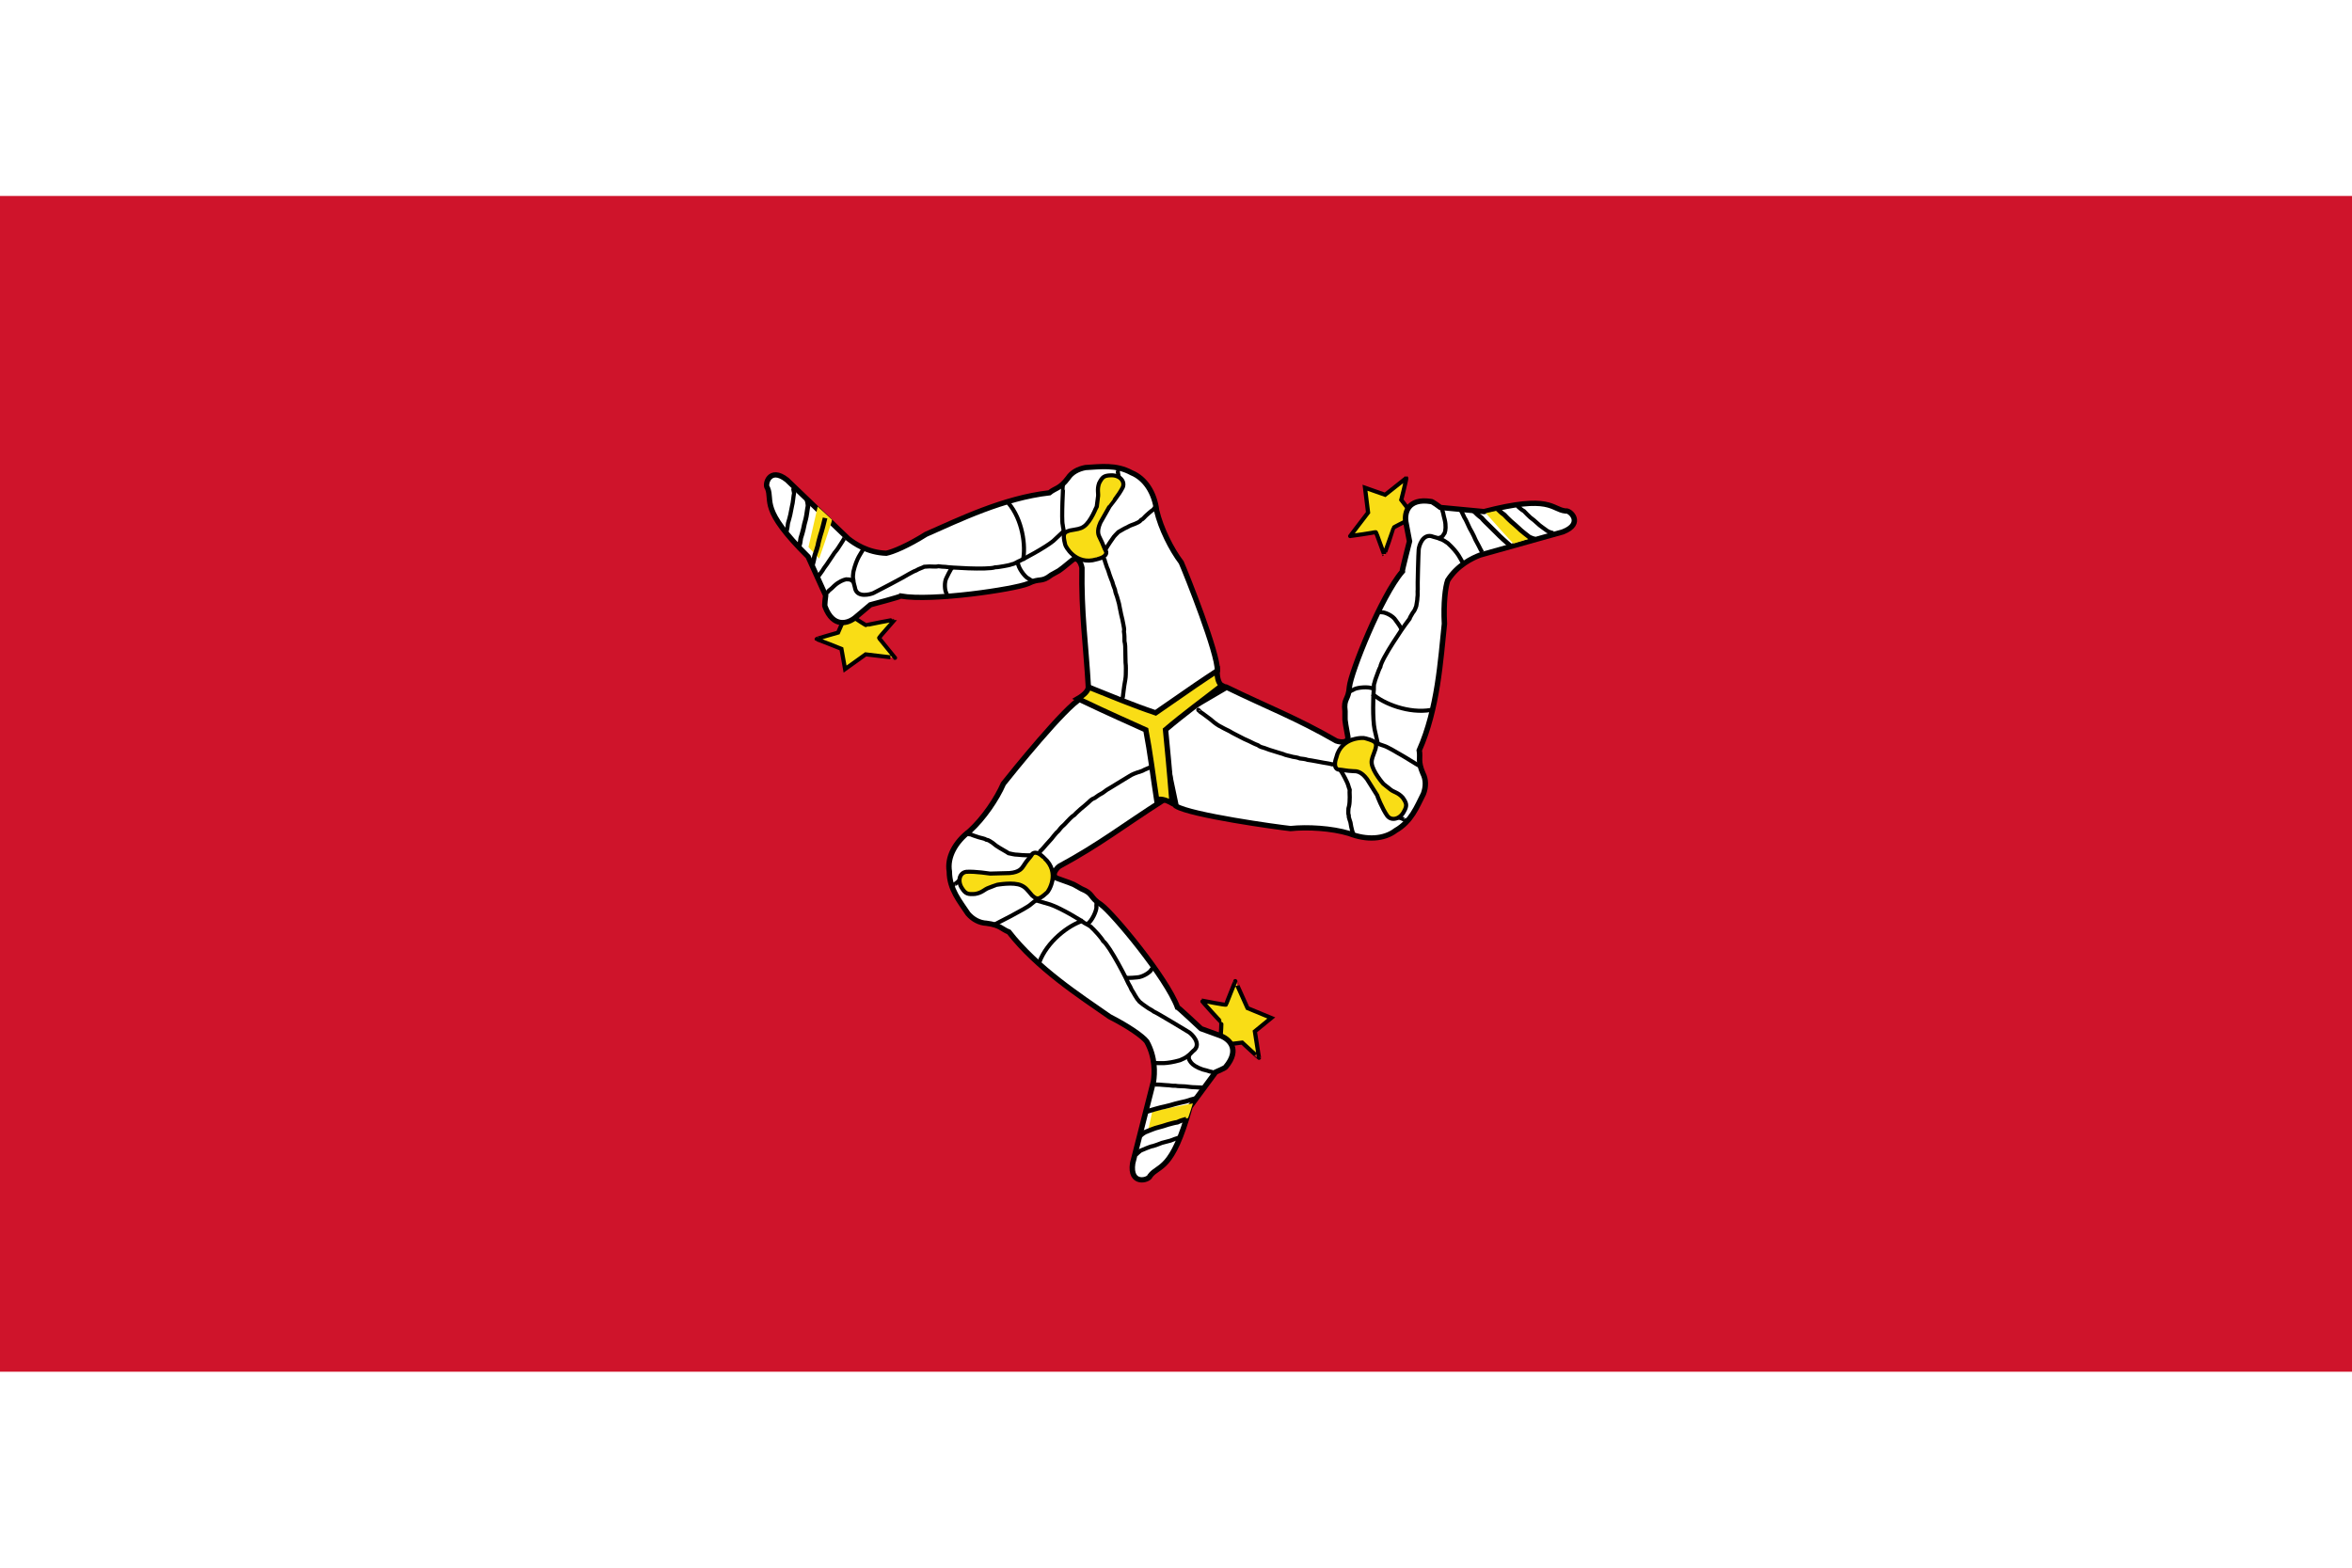 <?xml version="1.0" encoding="UTF-8"?>
<svg xmlns="http://www.w3.org/2000/svg" xmlns:xlink="http://www.w3.org/1999/xlink" width="24px" height="16px" viewBox="0 0 32 16" version="1.1">
<g id="surface1">
<rect x="0" y="0" width="32" height="16" style="fill:rgb(81.176%,7.843%,16.863%);fill-opacity:1;stroke:none;"/>
<path style="fill-rule:nonzero;fill:rgb(97.647%,86.667%,8.627%);fill-opacity:1;stroke-width:1;stroke-linecap:butt;stroke-linejoin:miter;stroke:rgb(0%,0%,0%);stroke-opacity:1;stroke-miterlimit:4;" d="M 225.981 126.363 C 226.195 126.567 228.811 128.173 228.878 128.1 C 228.943 127.957 235.754 126.392 235.756 126.463 C 235.692 126.606 231.885 131.103 232.095 131.166 C 232.238 131.303 236.057 135.83 236.129 135.898 C 236.198 135.895 228.97 135.288 228.97 135.288 L 224.103 139.115 L 223.043 134.144 C 223.043 134.144 217.012 131.947 216.942 131.949 C 216.802 131.883 222.083 130.158 222.083 130.158 L 223.683 126.016 C 223.683 126.016 225.706 126.442 225.981 126.363 Z M 225.981 126.363 " transform="matrix(0.056,0.002,-0.002,0.055,-0.774,-1.661)"/>
<path style="fill-rule:nonzero;fill:rgb(100%,100%,100%);fill-opacity:1;stroke-width:1.3;stroke-linecap:butt;stroke-linejoin:miter;stroke:rgb(0%,0%,0%);stroke-opacity:1;stroke-miterlimit:4;" d="M 314.455 136.201 C 314.458 131.971 306.149 112.787 304.736 109.802 C 302.209 106.643 299.482 101.586 298.301 97.184 C 297.605 92.765 295.207 89.319 291.91 88.089 C 288.035 86.102 284.247 86.861 280.654 87.191 C 278.865 87.603 277.369 88.498 276.514 89.937 C 274.595 92.75 273.478 92.505 272.132 93.748 C 261.028 95.454 250.538 101.158 242.555 105.088 C 238.284 108.049 234.734 109.718 233.083 110.125 C 228.509 110.135 225.252 107.986 223.691 106.839 L 208.342 92.894 C 203.939 89.585 202.844 94.344 203.7 95.092 C 205.119 98.288 201.924 100.226 214.143 111.667 L 218.743 121.103 C 218.743 121.103 218.48 123.72 218.692 123.854 C 220.872 129.14 224.434 127.824 226.117 126.288 L 229.685 122.997 C 229.685 122.997 236.891 120.785 236.953 120.572 C 244.681 121.656 264.452 117.901 267.73 116.383 C 270.657 114.735 270.841 116.139 273.337 114.012 C 275.509 112.601 274.299 113.769 278.273 110.183 C 279.486 109.085 280.442 110.816 280.688 112.006 C 280.907 123.138 282.245 130.285 283.295 141.39 L 299.997 150.003 Z M 314.455 136.201 " transform="matrix(0.056,0.002,-0.002,0.055,-0.774,-1.661)"/>
<path style=" stroke:none;fill-rule:nonzero;fill:rgb(97.647%,86.667%,8.627%);fill-opacity:1;" d="M 11.32 4.406 C 11.328 4.414 11.145 4.934 11.145 4.934 C 11.145 4.934 11 4.781 11 4.777 L 11.125 4.227 Z M 11.32 4.406 "/>
<path style="fill:none;stroke-width:1.13;stroke-linecap:butt;stroke-linejoin:miter;stroke:rgb(0%,0%,0%);stroke-opacity:1;stroke-miterlimit:4;" d="M 217.92 101.954 C 217.802 102.592 217.2 105.432 216.948 106.216 C 216.767 107.068 216.517 107.922 216.408 108.842 C 216.161 109.767 216.043 110.406 215.726 111.333 C 215.615 112.182 215.432 112.964 215.251 113.816 M 213.344 97.593 C 213.418 97.732 213.653 98.57 213.671 99.133 C 213.551 99.701 213.408 101.751 213.223 102.462 C 213.041 103.243 212.858 104.025 212.746 104.874 C 212.566 105.726 212.445 106.294 212.196 107.149 C 212.151 107.926 212.035 108.634 211.85 109.346 " transform="matrix(0.056,0.002,-0.002,0.055,-0.774,-1.661)"/>
<path style="fill:none;stroke-width:1;stroke-linecap:butt;stroke-linejoin:miter;stroke:rgb(0%,0%,0%);stroke-opacity:1;stroke-miterlimit:4;" d="M 262.243 96.612 C 265.836 100.583 266.947 107.102 266.3 110.719 M 248.377 120.194 L 248.444 120.122 C 248.247 120.481 248.379 120.265 248.006 119.431 C 247.644 118.95 247.297 116.776 247.951 115.555 C 248.21 114.983 248.596 114.054 248.924 113.479 C 248.986 113.265 249.258 113.115 249.323 112.972 M 222.788 106.799 L 222.721 106.871 L 222.46 107.374 C 222.134 108.019 221.67 108.669 221.409 109.171 C 221.083 109.816 220.545 110.327 220.219 110.973 C 219.822 111.55 219.432 112.338 219.034 112.915 C 218.641 113.633 218.173 114.142 217.782 114.931 C 217.454 115.505 217.186 115.796 216.791 116.444 L 217.782 114.931 C 217.454 115.505 217.186 115.796 216.791 116.444 M 209.785 94.679 C 209.857 94.747 210.092 95.586 210.177 96.076 C 210.056 96.644 209.981 98.621 209.794 99.261 C 209.678 99.97 209.562 100.679 209.449 101.458 C 209.266 102.24 209.212 102.735 208.963 103.589 C 208.916 104.296 208.867 104.932 208.682 105.643 M 225.421 117.569 C 224.561 116.681 224.085 116.978 223.529 116.926 C 222.911 117.088 221.817 117.547 220.743 118.64 C 220.341 119.076 220.006 119.44 219.466 119.881 C 219.202 120.312 218.997 120.39 218.729 120.68 M 288.504 87.778 L 288.437 87.851 C 288.634 87.492 288.433 87.71 288.67 88.619 C 288.9 89.316 288.914 89.739 289.211 90.363 M 275.447 91.241 C 275.38 91.314 275.254 100.342 275.639 101.528 C 275.731 102.23 275.959 102.857 276.057 103.77 C 276.076 104.333 276.158 104.754 276.243 105.244 C 276.541 105.869 276.559 106.432 276.921 106.914 C 277.08 107.543 277.564 107.527 277.861 108.152 C 278.221 108.563 278.869 109.317 279.224 109.587 M 269.172 115.982 C 268.891 115.851 268.18 115.31 267.546 114.979 C 266.84 114.579 265.182 112.589 265.068 111.183 " transform="matrix(0.056,0.002,-0.002,0.055,-0.774,-1.661)"/>
<path style="fill:none;stroke-width:1;stroke-linecap:butt;stroke-linejoin:miter;stroke:rgb(0%,0%,0%);stroke-opacity:1;stroke-miterlimit:4;" d="M 275.899 103.141 C 275.899 103.141 274.959 104.088 273.483 105.617 C 271.53 107.374 266.291 110.438 265.677 110.74 C 265.061 110.972 264.32 111.631 263.699 111.722 C 263.016 112.026 262.326 112.12 261.707 112.281 C 260.881 112.449 260.193 112.613 259.639 112.631 C 257.792 113.397 248.079 113.084 247.521 112.961 C 246.967 112.979 246.411 112.927 245.855 112.875 C 245.375 113.032 244.818 112.98 244.195 113.001 C 243.501 112.953 243.021 113.11 242.398 113.13 C 241.922 113.428 241.098 113.667 240.488 114.11 C 239.736 114.417 239.263 114.785 238.718 115.085 C 238.177 115.526 230.626 119.935 230.284 120.087 C 229.465 120.467 226.651 121.335 225.893 119.316 C 225.73 118.546 225.357 117.712 225.336 117.078 C 225.106 116.381 225.219 115.601 225.268 114.965 C 225.921 111.56 227.055 110.183 227.314 109.61 L 227.64 108.965 M 297.861 96.423 L 297.796 96.566 C 297.993 96.207 297.93 96.42 297.464 97 C 296.921 97.37 296.319 98.025 295.914 98.39 C 295.443 98.829 295.048 99.477 294.637 99.631 C 294.24 100.208 293.691 100.367 293.146 100.667 C 292.53 100.899 291.846 101.204 291.304 101.574 C 290.484 101.954 289.944 102.395 289.196 102.842 C 288.729 103.422 288.256 103.79 287.863 104.508 C 287.468 105.155 287.071 105.733 286.678 106.451 L 285.763 108.173 L 286.678 106.451 L 285.763 108.173 M 291.564 144.218 L 291.696 144.003 C 291.432 144.434 291.566 144.289 291.749 143.507 C 291.789 142.589 291.96 141.456 292.005 140.679 C 292.114 139.759 292.292 138.836 292.265 137.991 C 292.231 136.935 292.271 136.017 292.101 135.036 C 292.071 134.12 291.971 133.136 291.941 132.221 C 291.914 131.376 291.889 130.601 291.654 129.763 C 291.632 129.059 291.605 128.213 291.439 127.373 C 291.559 126.805 291.331 126.178 291.246 125.687 C 291.007 124.708 290.92 124.147 290.611 123.17 C 290.457 122.682 290.365 121.98 290.13 121.142 C 290.038 120.44 289.589 119.397 289.43 118.768 C 289.207 118.282 288.978 117.655 288.891 117.094 C 288.665 116.537 288.368 115.912 288.209 115.283 C 287.988 114.867 287.758 114.17 287.458 113.475 C 287.232 112.918 287.071 112.219 286.779 111.735 C 286.548 111.037 286.251 110.413 286.092 109.783 C 285.806 109.511 285.797 109.229 285.652 109.022 " transform="matrix(0.056,0.002,-0.002,0.055,-0.774,-1.661)"/>
<path style="fill-rule:nonzero;fill:rgb(97.647%,86.667%,8.627%);fill-opacity:1;stroke-width:1;stroke-linecap:butt;stroke-linejoin:miter;stroke:rgb(0%,0%,0%);stroke-opacity:1;stroke-miterlimit:4;" d="M 289.879 91.751 C 289.04 93.682 286.844 96.505 286.846 96.575 L 284.76 100.662 C 283.863 102.948 284.446 103.845 284.815 104.538 C 285.624 105.992 285.787 106.762 286.446 107.868 C 286.63 109.272 284.218 109.704 284.151 109.777 C 279.011 111.568 276.427 106.648 276.42 106.437 C 275.714 103.852 275.838 103.425 277.415 102.879 C 279.204 102.467 279.896 102.445 280.776 101.781 C 282.468 100.527 283.664 96.751 283.731 96.678 C 283.728 96.607 283.938 94.486 283.938 94.486 C 284.114 93.493 283.6 92.593 284.101 90.955 C 284.813 89.381 285.217 89.015 286.807 88.892 C 288.88 88.682 290.451 90.111 289.879 91.751 Z M 289.879 91.751 " transform="matrix(0.056,0.002,-0.002,0.055,-0.774,-1.661)"/>
<path style="fill-rule:nonzero;fill:rgb(97.647%,86.667%,8.627%);fill-opacity:1;stroke-width:1;stroke-linecap:butt;stroke-linejoin:miter;stroke:rgb(0%,0%,0%);stroke-opacity:1;stroke-miterlimit:4;" d="M 225.95 126.351 C 226.193 126.608 228.817 128.158 228.84 128.062 C 228.96 127.988 235.795 126.434 235.735 126.472 C 235.712 126.568 231.874 131.07 232.044 131.21 C 232.237 131.253 236.066 135.806 236.103 135.865 C 236.199 135.887 228.925 135.267 228.925 135.267 L 224.12 139.147 L 223.054 134.101 C 223.054 134.101 217.007 131.985 216.911 131.964 C 216.838 131.846 222.082 130.138 222.082 130.138 L 223.685 126.045 C 223.685 126.045 225.674 126.441 225.95 126.351 Z M 225.95 126.351 " transform="matrix(-0.03,0.047,-0.048,-0.029,31.974,-2.528)"/>
<path style="fill-rule:nonzero;fill:rgb(100%,100%,100%);fill-opacity:1;stroke-width:1.3;stroke-linecap:butt;stroke-linejoin:miter;stroke:rgb(0%,0%,0%);stroke-opacity:1;stroke-miterlimit:4;" d="M 314.486 136.197 C 314.498 131.95 306.129 112.766 304.745 109.874 C 302.227 106.627 299.489 101.56 298.357 97.207 C 297.598 92.786 295.186 89.31 291.866 88.11 C 288.034 86.086 284.286 86.864 280.691 87.221 C 278.925 87.584 277.368 88.551 276.514 89.978 C 274.575 92.731 273.514 92.493 272.141 93.754 C 261.059 95.416 250.554 101.206 242.535 105.125 C 238.312 108.074 234.704 109.744 233.034 110.128 C 228.557 110.136 225.218 107.97 223.668 106.812 L 208.375 92.906 C 203.895 89.573 202.828 94.394 203.676 95.09 C 205.147 98.254 201.974 100.224 214.093 111.698 L 218.721 121.136 C 218.721 121.136 218.443 123.755 218.672 123.858 C 220.858 129.105 224.433 127.782 226.106 126.335 L 229.701 123.043 C 229.701 123.043 236.818 120.744 236.961 120.573 C 244.624 121.686 264.449 117.936 267.685 116.335 C 270.668 114.727 270.788 116.12 273.382 114.02 C 275.501 112.623 274.307 113.772 278.284 110.161 C 279.454 109.108 280.419 110.792 280.646 111.956 C 280.884 123.142 282.256 130.281 283.276 141.39 L 300.004 150.001 Z M 314.486 136.197 " transform="matrix(-0.03,0.047,-0.048,-0.029,31.974,-2.528)"/>
<path style=" stroke:none;fill-rule:nonzero;fill:rgb(97.647%,86.667%,8.627%);fill-opacity:1;" d="M 20.594 4.73 C 20.582 4.734 20.215 4.316 20.215 4.316 C 20.215 4.316 20.422 4.27 20.426 4.273 L 20.848 4.652 Z M 20.594 4.73 "/>
<path style="fill:none;stroke-width:1.13;stroke-linecap:butt;stroke-linejoin:miter;stroke:rgb(0%,0%,0%);stroke-opacity:1;stroke-miterlimit:4;" d="M 217.886 101.922 C 217.783 102.557 217.241 105.421 216.996 106.226 C 216.786 107.09 216.577 107.954 216.367 108.817 C 216.135 109.777 216.032 110.412 215.703 111.35 C 215.65 112.199 215.464 112.967 215.254 113.83 M 213.349 97.564 C 213.422 97.682 213.658 98.595 213.675 99.155 C 213.595 99.694 213.396 101.775 213.173 102.484 C 212.987 103.252 212.897 104.041 212.748 104.868 C 212.539 105.732 212.459 106.271 212.19 107.172 C 212.16 107.924 211.997 108.596 211.811 109.364 " transform="matrix(-0.03,0.047,-0.048,-0.029,31.974,-2.528)"/>
<path style="fill:none;stroke-width:1;stroke-linecap:butt;stroke-linejoin:miter;stroke:rgb(0%,0%,0%);stroke-opacity:1;stroke-miterlimit:4;" d="M 262.237 96.642 C 265.796 100.629 266.922 107.106 266.254 110.7 M 248.379 120.251 L 248.462 120.118 C 248.272 120.48 248.379 120.251 248.023 119.412 C 247.634 118.92 247.291 116.768 247.942 115.548 C 248.178 114.994 248.567 114.018 248.9 113.486 C 248.946 113.294 249.245 113.108 249.329 112.975 M 222.813 106.772 L 222.73 106.905 L 222.457 107.401 C 222.101 108.029 221.649 108.636 221.353 109.228 C 221.057 109.819 220.568 110.367 220.213 110.996 C 219.82 111.566 219.478 112.349 219.026 112.956 C 218.61 113.622 218.181 114.133 217.779 114.953 C 217.446 115.486 217.16 115.827 216.805 116.455 L 217.779 114.953 C 217.446 115.486 217.16 115.827 216.805 116.455 M 209.786 94.639 C 209.859 94.757 210.119 95.574 210.135 96.135 C 210.056 96.673 209.999 98.584 209.8 99.197 C 209.614 99.965 209.548 100.658 209.458 101.448 C 209.272 102.216 209.192 102.754 208.946 103.559 C 208.976 104.275 208.813 104.947 208.71 105.581 M 225.383 117.57 C 224.581 116.682 224.042 117.017 223.5 116.946 C 222.911 117.067 221.82 117.581 220.746 118.655 C 220.341 119.07 219.995 119.448 219.469 119.938 C 219.184 120.278 219.041 120.449 218.741 120.634 M 288.493 87.758 L 288.41 87.891 C 288.6 87.529 288.457 87.699 288.633 88.649 C 288.88 89.312 288.883 89.717 289.189 90.343 M 275.453 91.208 C 275.37 91.341 275.265 100.375 275.648 101.524 C 275.775 102.261 275.984 102.864 276.064 103.793 C 276.044 104.295 276.181 104.781 276.221 105.245 C 276.527 105.87 276.604 106.394 276.896 106.864 C 277.046 107.505 277.588 107.576 277.858 108.142 C 278.21 108.576 278.842 109.325 279.278 109.625 M 269.102 115.944 C 268.873 115.842 268.134 115.322 267.505 114.979 C 266.84 114.576 265.187 112.586 265.067 111.193 " transform="matrix(-0.03,0.047,-0.048,-0.029,31.974,-2.528)"/>
<path style="fill:none;stroke-width:1;stroke-linecap:butt;stroke-linejoin:miter;stroke:rgb(0%,0%,0%);stroke-opacity:1;stroke-miterlimit:4;" d="M 275.914 103.152 C 275.855 103.189 274.983 104.057 273.444 105.583 C 271.522 107.429 266.264 110.449 265.689 110.725 C 265.017 110.979 264.289 111.676 263.663 111.738 C 262.991 111.992 262.306 112.092 261.658 112.25 C 260.853 112.423 260.204 112.581 259.639 112.606 C 257.757 113.449 248.078 113.099 247.536 113.028 C 246.994 112.957 246.428 112.982 245.886 112.911 C 245.394 113.053 244.852 112.982 244.227 113.044 C 243.492 112.93 242.999 113.073 242.411 113.194 C 241.895 113.432 241.067 113.702 240.468 114.074 C 239.737 114.365 239.271 114.817 238.756 115.055 C 238.194 115.486 230.661 119.919 230.266 120.083 C 229.451 120.507 226.617 121.288 225.878 119.301 C 225.715 118.505 225.396 117.725 225.343 117.106 C 225.12 116.348 225.246 115.617 225.252 114.961 C 225.933 111.521 227.017 110.195 227.313 109.604 L 227.669 108.975 M 297.881 96.443 L 297.798 96.576 C 297.987 96.213 297.941 96.405 297.392 96.991 C 296.987 97.406 296.378 98.028 295.876 98.422 C 295.47 98.837 295.055 99.502 294.659 99.667 C 294.23 100.178 293.738 100.32 293.199 100.655 C 292.491 100.85 291.855 101.163 291.257 101.534 C 290.442 101.959 289.976 102.411 289.162 102.835 C 288.709 103.442 288.267 103.799 287.852 104.464 C 287.436 105.13 287.044 105.7 286.665 106.425 L 285.777 108.199 L 286.665 106.425 L 285.777 108.199 M 291.591 144.217 L 291.698 143.988 C 291.485 144.446 291.568 144.313 291.754 143.545 C 291.771 142.638 291.953 141.464 292.006 140.616 C 292.156 139.789 292.292 138.808 292.285 137.997 C 292.228 136.972 292.208 136.006 292.092 135.018 C 292.108 134.111 291.991 133.124 291.948 132.254 C 291.905 131.384 291.838 130.61 291.698 129.718 C 291.645 129.099 291.601 128.229 291.438 127.433 C 291.541 126.798 291.332 126.195 291.195 125.709 C 291.019 124.758 290.905 124.176 290.632 123.204 C 290.459 122.659 290.369 121.981 290.11 121.164 C 290.043 120.39 289.614 119.433 289.464 118.793 C 289.231 118.285 288.985 117.622 288.908 117.099 C 288.639 116.533 288.333 115.907 288.22 115.325 C 287.987 114.818 287.74 114.155 287.458 113.434 C 287.225 112.926 287.038 112.227 286.805 111.719 C 286.522 110.998 286.253 110.431 286.067 109.731 C 285.86 109.533 285.774 109.261 285.627 109.026 " transform="matrix(-0.03,0.047,-0.048,-0.029,31.974,-2.528)"/>
<path style="fill-rule:nonzero;fill:rgb(97.647%,86.667%,8.627%);fill-opacity:1;stroke-width:1;stroke-linecap:butt;stroke-linejoin:miter;stroke:rgb(0%,0%,0%);stroke-opacity:1;stroke-miterlimit:4;" d="M 289.874 91.711 C 289.037 93.699 286.882 96.505 286.822 96.542 L 284.751 100.682 C 283.843 102.958 284.429 103.899 284.832 104.546 C 285.65 105.995 285.813 106.79 286.412 107.886 C 286.629 109.301 284.177 109.763 284.177 109.763 C 279.066 111.551 276.437 106.66 276.447 106.409 C 275.752 103.824 275.808 103.381 277.404 102.879 C 279.194 102.421 279.892 102.476 280.813 101.822 C 282.499 100.531 283.683 96.698 283.683 96.698 C 283.706 96.602 283.965 94.484 283.965 94.484 C 284.101 93.502 283.612 92.583 284.104 90.973 C 284.789 89.406 285.194 88.991 286.794 88.895 C 288.886 88.656 290.463 90.123 289.874 91.711 Z M 289.874 91.711 " transform="matrix(-0.03,0.047,-0.048,-0.029,31.974,-2.528)"/>
<path style="fill-rule:nonzero;fill:rgb(97.647%,86.667%,8.627%);fill-opacity:1;stroke-width:1;stroke-linecap:butt;stroke-linejoin:miter;stroke:rgb(0%,0%,0%);stroke-opacity:1;stroke-miterlimit:4;" d="M 225.972 126.319 C 226.156 126.574 228.824 128.159 228.856 128.098 C 228.922 127.976 235.767 126.376 235.702 126.498 C 235.669 126.559 231.905 131.066 232.091 131.165 C 232.277 131.265 236.016 135.781 236.141 135.847 C 236.203 135.881 228.93 135.288 228.93 135.288 L 224.142 139.167 L 223.083 134.122 C 223.083 134.122 217.035 131.984 216.911 131.918 C 216.849 131.884 222.096 130.136 222.096 130.136 L 223.655 126.021 C 223.655 126.021 225.688 126.402 225.972 126.319 Z M 225.972 126.319 " transform="matrix(-0.027,-0.049,0.05,-0.026,16.39,25.787)"/>
<path style="fill-rule:nonzero;fill:rgb(100%,100%,100%);fill-opacity:1;stroke-width:1.3;stroke-linecap:butt;stroke-linejoin:miter;stroke:rgb(0%,0%,0%);stroke-opacity:1;stroke-miterlimit:4;" d="M 314.47 136.214 C 314.493 131.983 306.122 112.809 304.77 109.807 C 302.228 106.639 299.505 101.567 298.338 97.171 C 297.58 92.758 295.201 89.284 291.896 88.144 C 288.045 86.082 284.261 86.885 280.676 87.166 C 278.878 87.539 277.382 88.546 276.537 89.979 C 274.598 92.712 273.503 92.519 272.16 93.686 C 261.073 95.451 250.501 101.184 242.572 105.111 C 238.306 108.014 234.722 109.788 233.052 110.073 C 228.562 110.104 225.213 107.998 223.667 106.855 L 208.345 92.918 C 203.891 89.59 202.79 94.344 203.653 95.12 C 205.159 98.284 201.98 100.196 214.088 111.628 L 218.7 121.09 C 218.7 121.09 218.49 123.727 218.676 123.827 C 220.892 129.099 224.405 127.758 226.067 126.291 L 229.712 123.056 C 229.712 123.056 236.855 120.751 236.953 120.568 C 244.653 121.704 264.417 117.905 267.713 116.37 C 270.666 114.729 270.795 116.134 273.349 114.044 C 275.544 112.626 274.297 113.766 278.294 110.17 C 279.476 109.153 280.448 110.773 280.675 111.994 C 280.856 123.17 282.251 130.281 283.249 141.423 L 299.999 149.996 Z M 314.47 136.214 " transform="matrix(-0.027,-0.049,0.05,-0.026,16.39,25.787)"/>
<path style=" stroke:none;fill-rule:nonzero;fill:rgb(97.647%,86.667%,8.627%);fill-opacity:1;" d="M 15.676 12.465 C 15.68 12.453 16.23 12.348 16.23 12.348 C 16.23 12.348 16.168 12.547 16.164 12.547 L 15.621 12.715 Z M 15.676 12.465 "/>
<path style="fill:none;stroke-width:1.13;stroke-linecap:butt;stroke-linejoin:miter;stroke:rgb(0%,0%,0%);stroke-opacity:1;stroke-miterlimit:4;" d="M 217.927 101.897 C 217.787 102.608 217.227 105.451 216.96 106.251 C 216.755 107.084 216.517 107.978 216.374 108.844 C 216.136 109.738 216.028 110.388 215.725 111.404 C 215.615 112.209 215.442 112.981 215.237 113.814 M 213.368 97.571 C 213.46 97.699 213.63 98.576 213.65 99.136 C 213.576 99.725 213.44 101.774 213.205 102.512 C 213.033 103.284 212.86 104.056 212.749 104.861 C 212.544 105.694 212.469 106.283 212.169 107.144 C 212.154 107.921 212.014 108.632 211.841 109.404 " transform="matrix(-0.027,-0.049,0.05,-0.026,16.39,25.787)"/>
<path style="fill:none;stroke-width:1;stroke-linecap:butt;stroke-linejoin:miter;stroke:rgb(0%,0%,0%);stroke-opacity:1;stroke-miterlimit:4;" d="M 262.211 96.61 C 265.802 100.654 266.928 107.071 266.258 110.719 M 248.388 120.246 L 248.453 120.124 C 248.257 120.491 248.388 120.246 248.028 119.425 C 247.629 118.976 247.359 116.788 247.95 115.533 C 248.181 114.95 248.576 114.061 248.902 113.45 C 249 113.267 249.222 113.15 249.32 112.967 M 222.82 106.795 L 222.494 107.406 C 222.135 108.078 221.684 108.623 221.391 109.173 C 221.032 109.845 220.519 110.356 220.255 111 C 219.804 111.545 219.475 112.311 219.053 112.95 C 218.6 113.65 218.182 114.134 217.757 114.928 C 217.431 115.539 217.144 115.778 216.847 116.483 L 217.757 114.928 C 217.431 115.539 217.144 115.778 216.847 116.483 M 209.817 94.648 C 209.846 94.743 210.112 95.592 210.164 96.092 C 210.089 96.68 210.019 98.607 209.755 99.251 C 209.615 99.962 209.537 100.706 209.459 101.45 C 209.286 102.222 209.182 102.716 208.977 103.549 C 208.932 104.232 208.824 104.882 208.684 105.592 M 225.397 117.525 C 224.566 116.687 224.089 116.982 223.524 116.994 C 222.926 117.066 221.848 117.589 220.728 118.639 C 220.31 119.123 219.99 119.423 219.477 119.934 C 219.219 120.268 219.059 120.418 218.772 120.657 M 288.513 87.747 L 288.448 87.869 C 288.644 87.503 288.451 87.714 288.684 88.624 C 288.89 89.285 288.913 89.69 289.215 90.323 M 275.414 91.185 C 275.348 91.307 275.26 100.296 275.644 101.522 C 275.755 102.211 275.962 102.871 276.038 103.776 C 276.058 104.337 276.175 104.714 276.196 105.275 C 276.529 105.846 276.611 106.44 276.916 106.918 C 277.06 107.545 277.531 107.561 277.864 108.133 C 278.201 108.549 278.846 109.286 279.215 109.641 M 269.134 115.952 C 268.853 115.88 268.144 115.265 267.552 115.027 C 266.839 114.566 265.184 112.58 265.055 111.176 " transform="matrix(-0.027,-0.049,0.05,-0.026,16.39,25.787)"/>
<path style="fill:none;stroke-width:1;stroke-linecap:butt;stroke-linejoin:miter;stroke:rgb(0%,0%,0%);stroke-opacity:1;stroke-miterlimit:4;" d="M 275.893 103.149 C 275.893 103.149 274.995 104.082 273.457 105.616 C 271.537 107.417 266.294 110.503 265.63 110.698 C 265.059 111.02 264.324 111.648 263.726 111.721 C 263.03 111.977 262.337 112.078 261.674 112.273 C 260.886 112.401 260.223 112.596 259.595 112.574 C 257.789 113.414 248.062 113.079 247.562 112.968 C 246.997 112.98 246.431 112.992 245.836 112.909 C 245.395 112.987 244.862 112.938 244.202 112.977 C 243.48 112.983 243.039 113.061 242.408 113.195 C 241.902 113.396 241.078 113.741 240.507 114.063 C 239.778 114.38 239.298 114.83 238.697 115.059 C 238.217 115.509 230.592 119.913 230.243 120.119 C 229.481 120.497 226.639 121.332 225.895 119.284 C 225.754 118.502 225.361 117.741 225.312 117.086 C 225.138 116.365 225.216 115.621 225.261 114.938 C 225.958 111.539 226.99 110.206 227.316 109.595 L 227.643 108.984 M 297.851 96.438 L 297.785 96.561 C 297.981 96.194 297.945 96.411 297.462 97.016 C 296.952 97.372 296.374 98.005 295.927 98.395 C 295.447 98.845 295.026 99.484 294.614 99.656 C 294.258 100.173 293.69 100.34 293.213 100.634 C 292.517 100.89 291.883 101.18 291.279 101.563 C 290.485 102.003 289.943 102.42 289.182 102.798 C 288.698 103.403 288.251 103.793 287.859 104.526 C 287.438 105.165 287.05 105.742 286.691 106.414 L 285.744 108.186 L 286.691 106.414 L 285.744 108.186 M 291.576 144.23 L 291.706 143.986 C 291.478 144.413 291.543 144.291 291.778 143.552 C 291.797 142.62 292.008 141.476 291.962 140.665 C 292.105 139.799 292.281 138.872 292.3 137.939 C 292.194 136.94 292.213 136.007 292.108 135.008 C 292.032 134.103 291.989 133.137 291.913 132.232 C 291.899 131.36 291.82 130.611 291.65 129.734 C 291.662 129.112 291.586 128.207 291.445 127.424 C 291.553 126.775 291.376 126.208 291.228 125.737 C 290.966 124.732 290.851 124.199 290.651 123.228 C 290.474 122.662 290.363 121.973 290.065 121.185 C 290.018 120.375 289.629 119.459 289.422 118.798 C 289.213 118.293 289.006 117.633 288.892 117.1 C 288.715 116.534 288.319 115.929 288.237 115.335 C 288.027 114.83 287.759 114.136 287.457 113.504 C 287.218 112.904 287.012 112.244 286.802 111.739 C 286.534 111.045 286.233 110.412 286.089 109.785 C 285.843 109.497 285.817 109.247 285.663 109.086 " transform="matrix(-0.027,-0.049,0.05,-0.026,16.39,25.787)"/>
<path style="fill-rule:nonzero;fill:rgb(97.647%,86.667%,8.627%);fill-opacity:1;stroke-width:1;stroke-linecap:butt;stroke-linejoin:miter;stroke:rgb(0%,0%,0%);stroke-opacity:1;stroke-miterlimit:4;" d="M 289.908 91.715 C 289.021 93.676 286.892 96.465 286.86 96.526 L 284.797 100.687 C 283.841 102.925 284.45 103.879 284.813 104.545 C 285.664 105.944 285.772 106.787 286.411 107.836 C 286.601 109.274 284.206 109.72 284.173 109.781 C 279.05 111.596 276.419 106.652 276.392 106.402 C 275.753 103.86 275.825 103.426 277.406 102.859 C 279.203 102.485 279.864 102.446 280.788 101.762 C 282.477 100.544 283.654 96.696 283.686 96.635 C 283.719 96.574 283.949 94.497 283.949 94.497 C 284.096 93.475 283.611 92.587 284.146 90.988 C 284.838 89.394 285.223 88.972 286.795 88.87 C 288.903 88.663 290.505 90.149 289.908 91.715 Z M 289.908 91.715 " transform="matrix(-0.027,-0.049,0.05,-0.026,16.39,25.787)"/>
<path style="fill-rule:nonzero;fill:rgb(97.647%,86.667%,8.627%);fill-opacity:1;stroke-width:1.3;stroke-linecap:butt;stroke-linejoin:miter;stroke:rgb(0%,0%,0%);stroke-opacity:1;stroke-miterlimit:4;" d="M 304.639 169.378 C 302.877 168.449 301.485 168.284 300.876 168.727 C 299.79 162.982 298.912 157.23 297.619 151.491 C 286.732 146.987 284.411 145.935 280.826 144.362 C 282.456 143.321 283.322 142.235 283.295 141.39 C 288.765 143.394 294.169 145.472 299.838 147.188 C 309.172 140.041 311.204 138.564 314.388 136.273 C 314.451 138.245 314.977 139.497 315.68 139.826 C 311.229 143.639 306.701 147.243 302.394 151.263 C 303.949 162.985 304.169 165.516 304.639 169.378 Z M 304.639 169.378 " transform="matrix(0.056,0.002,-0.002,0.055,-0.774,-1.661)"/>
</g>
</svg>
